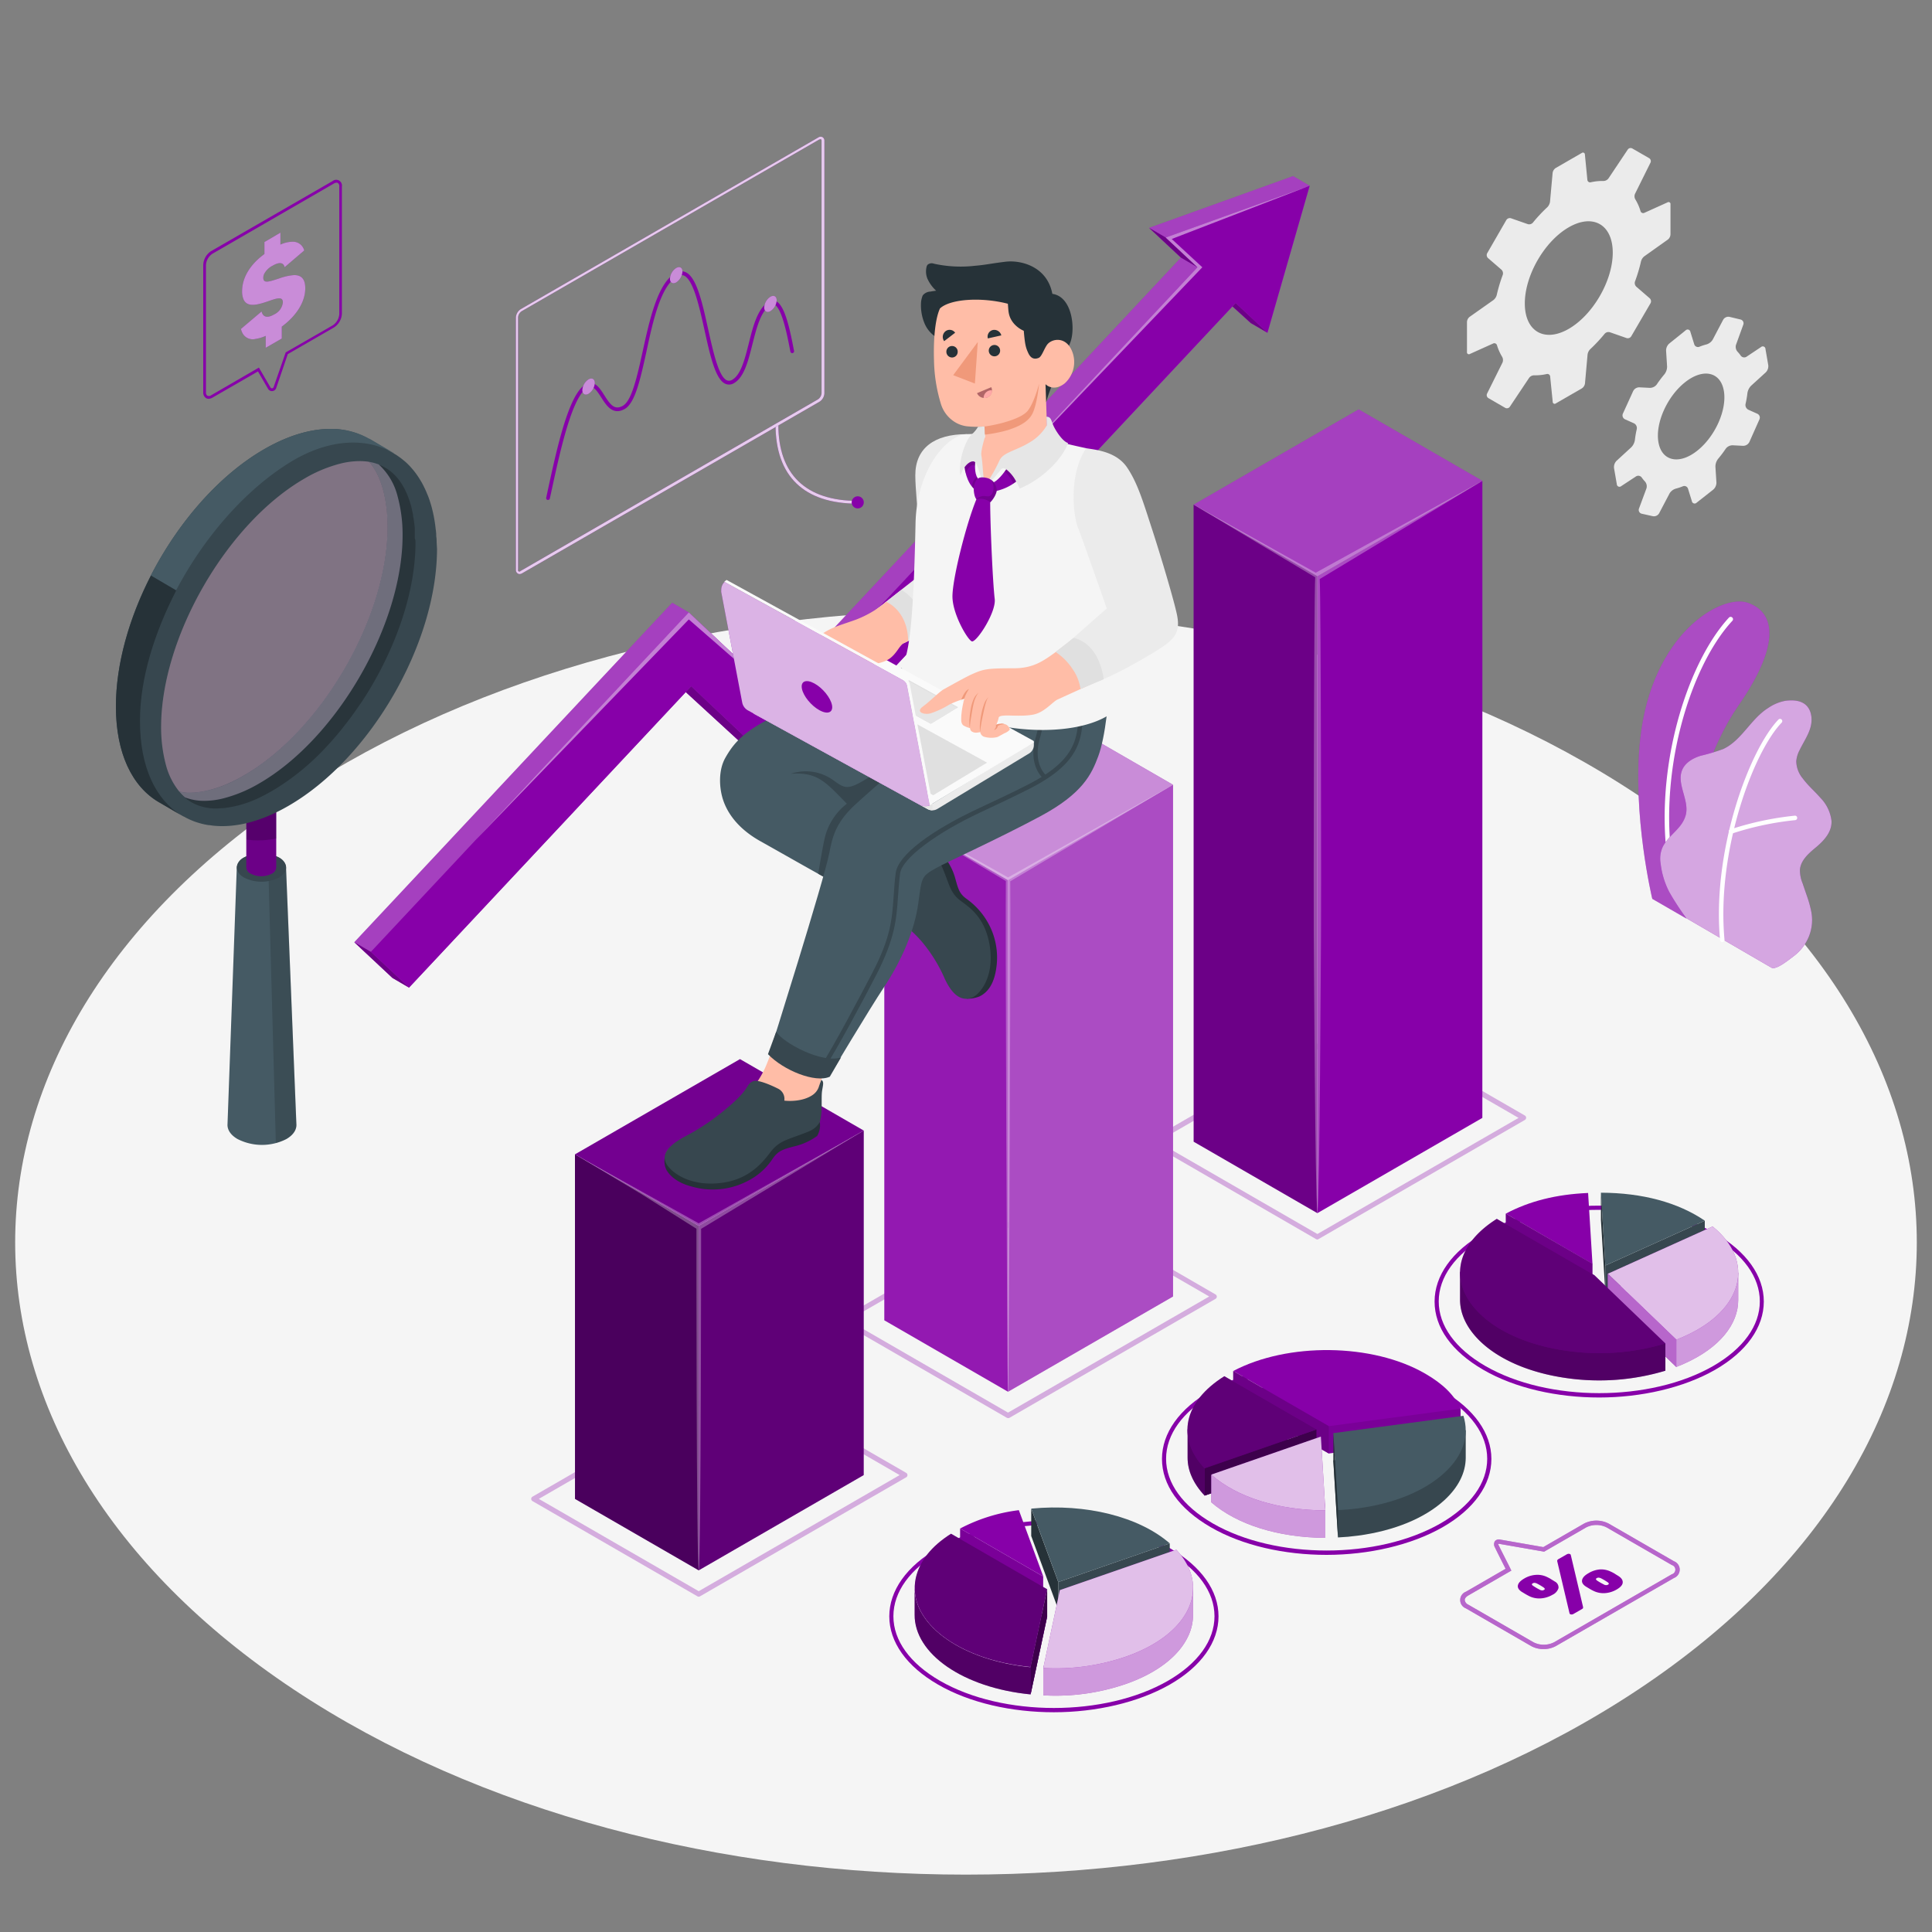 <svg xmlns="http://www.w3.org/2000/svg" viewBox="0 0 500 500"><rect x="0" y="0" width="500" height="500" fill="#808080" stroke="none"/><g id="freepik--Floor--inject-2"><path id="freepik--floor--inject-2" d="M76,437.23c-96.1-63.89-96.1-167.49,0-231.38s251.92-63.9,348,0,96.1,167.49,0,231.38S172.09,501.13,76,437.23Z" style="fill:#f5f5f5"></path></g><g id="freepik--Plant--inject-2"><g id="freepik--Plants--inject-2"><path d="M436.39,237.69l-8.78-5.07s-5.22-21.69-3.14-41.21c2.93-27.45,21-37.78,27.86-35.41s8.86,10.35-2.5,26.7C443.12,192.35,434.88,212.44,436.39,237.69Z" style="fill:#8700A9"></path><g style="opacity:0.3"><path d="M436.39,237.69l-8.78-5.07s-5.22-21.69-3.14-41.21c2.93-27.45,21-37.78,27.86-35.41s8.86,10.35-2.5,26.7C443.12,192.35,434.88,212.44,436.39,237.69Z" style="fill:#fff"></path></g><path d="M432.75,227h.08a.63.63,0,0,0,.49-.72c-4.81-25.31,4-53.76,15-65.6a.6.6,0,0,0,0-.86.61.61,0,0,0-.86,0c-11.15,12.05-20.17,41-15.29,66.65A.62.62,0,0,0,432.75,227Z" style="fill:#fff"></path><path d="M458.46,250.44c1.31.67,4.8-2.31,5.77-3a12.19,12.19,0,0,0,3.81-4.84,11.4,11.4,0,0,0,.67-6.9,28.33,28.33,0,0,0-1-3.59c-.4-1.16-.8-2.32-1.19-3.48a8.91,8.91,0,0,1-.7-3.54c.19-2.43,2.24-4.23,4.12-5.78,2.07-1.73,4.21-4,4.05-6.88a10.21,10.21,0,0,0-2.87-5.95c-1.48-1.7-3.21-3.17-4.56-5a7.19,7.19,0,0,1-1.69-4.45,7.38,7.38,0,0,1,.85-2.87c.93-1.94,2.19-3.75,2.8-5.81s.38-4.6-1.28-6c-1.37-1.13-3.31-1.2-5.07-1a11.44,11.44,0,0,0-4.57,1.88c-4.49,2.8-6.85,8.4-11.64,10.62a50.7,50.7,0,0,1-5.86,1.75c-1.94.61-3.9,1.72-4.72,3.59-1.62,3.68,1.94,7.94.87,11.81-.95,3.43-4.16,4.89-5.85,8a7.26,7.26,0,0,0-.63,4.46,21.25,21.25,0,0,0,2.23,7.37,67.24,67.24,0,0,0,4.44,6.81S458.26,250.34,458.46,250.44Z" style="fill:#8700A9"></path><g style="opacity:0.65"><path d="M458.46,250.44c1.31.67,4.8-2.31,5.77-3a12.19,12.19,0,0,0,3.81-4.84,11.4,11.4,0,0,0,.67-6.9,28.33,28.33,0,0,0-1-3.59c-.4-1.16-.8-2.32-1.19-3.48a8.91,8.91,0,0,1-.7-3.54c.19-2.43,2.24-4.23,4.12-5.78,2.07-1.73,4.21-4,4.05-6.88a10.21,10.21,0,0,0-2.87-5.95c-1.48-1.7-3.21-3.17-4.56-5a7.19,7.19,0,0,1-1.69-4.45,7.38,7.38,0,0,1,.85-2.87c.93-1.94,2.19-3.75,2.8-5.81s.38-4.6-1.28-6c-1.37-1.13-3.31-1.2-5.07-1a11.44,11.44,0,0,0-4.57,1.88c-4.49,2.8-6.85,8.4-11.64,10.62a50.7,50.7,0,0,1-5.86,1.75c-1.94.61-3.9,1.72-4.72,3.59-1.62,3.68,1.94,7.94.87,11.81-.95,3.43-4.16,4.89-5.85,8a7.26,7.26,0,0,0-.63,4.46,21.25,21.25,0,0,0,2.23,7.37,67.24,67.24,0,0,0,4.44,6.81S458.26,250.34,458.46,250.44Z" style="fill:#fff"></path></g><path d="M445.77,243.82h0a.57.57,0,0,0,.53-.62c-2.1-22.77,7.38-48.51,14.83-56.22a.58.58,0,0,0-.83-.8c-7.6,7.87-17.28,34-15.15,57.12A.58.58,0,0,0,445.77,243.82Z" style="fill:#fff"></path><path d="M448,215.75l.17,0a77.59,77.59,0,0,1,16.42-3.5.57.57,0,0,0,.52-.63.56.56,0,0,0-.63-.52,78.57,78.57,0,0,0-16.71,3.57.57.57,0,0,0-.34.74A.58.58,0,0,0,448,215.75Z" style="fill:#fff"></path></g></g><g id="freepik--Gears--inject-2"><g id="freepik--Gear--inject-2"><path id="freepik--gear--inject-2" d="M432.32,60.65V52.87a.5.5,0,0,0-.76-.5l-6,2.71a.71.71,0,0,1-1-.47,13,13,0,0,0-1.33-3,1.61,1.61,0,0,1-.09-1.45l4-8.06a.9.9,0,0,0-.35-1.17l-4.34-2.5a.89.89,0,0,0-1.19.28l-5,7.48a1.66,1.66,0,0,1-1.3.65,13.29,13.29,0,0,0-3.25.33.71.71,0,0,1-.9-.63L410.17,40a.5.5,0,0,0-.81-.41l-6.74,3.89a1.8,1.8,0,0,0-.8,1.25l-.68,7.5a2.53,2.53,0,0,1-.7,1.4,39.22,39.22,0,0,0-3.74,4,1.28,1.28,0,0,1-1.32.37l-4.33-1.51a1.06,1.06,0,0,0-1.21.45l-4.95,8.58a1.05,1.05,0,0,0,.22,1.28l3.47,3a1.3,1.3,0,0,1,.33,1.34,40.86,40.86,0,0,0-1.56,5.22,2.46,2.46,0,0,1-.86,1.3L380.34,82a1.82,1.82,0,0,0-.69,1.33v7.78a.5.5,0,0,0,.77.49l6-2.7a.71.71,0,0,1,1,.46,13.46,13.46,0,0,0,1.34,3,1.7,1.7,0,0,1,.09,1.46l-4,8.05a.91.91,0,0,0,.36,1.17l4.33,2.51a.92.92,0,0,0,1.2-.28l5-7.49a1.64,1.64,0,0,1,1.3-.65,13.21,13.21,0,0,0,3.24-.33.72.72,0,0,1,.9.64l.66,6.54a.5.5,0,0,0,.81.42l6.74-3.89a1.84,1.84,0,0,0,.8-1.26l.67-7.49a2.47,2.47,0,0,1,.7-1.4,41.47,41.47,0,0,0,3.74-4,1.31,1.31,0,0,1,1.33-.38l4.32,1.51a1.05,1.05,0,0,0,1.21-.45l5-8.57a1.06,1.06,0,0,0-.22-1.28l-3.47-3a1.29,1.29,0,0,1-.34-1.33,40.22,40.22,0,0,0,1.56-5.22,2.48,2.48,0,0,1,.86-1.31L431.64,62A1.81,1.81,0,0,0,432.32,60.65ZM406,85.1c-6.29,3.63-11.38.69-11.38-6.57S399.7,62.45,406,58.82s11.38-.68,11.38,6.57S412.27,81.47,406,85.1Z" style="fill:#ebebeb"></path><path id="freepik--gear--inject-2" d="M457.62,94.47l-.72-4.16a.69.69,0,0,0-1.14-.5L452,92.32a1.11,1.11,0,0,1-1.54-.34,8.37,8.37,0,0,0-.74-.91,1.89,1.89,0,0,1-.45-1.82L451.17,84a1,1,0,0,0-.71-1.31L447.58,82a1.55,1.55,0,0,0-1.63.76l-2.71,5.15a2.8,2.8,0,0,1-1.63,1.23,13.72,13.72,0,0,0-1.78.59,1,1,0,0,1-1.36-.63l-1-3.22a.72.72,0,0,0-1.22-.39L432,88.91a2.43,2.43,0,0,0-.82,1.83l.26,4.1a3.25,3.25,0,0,1-.67,2,30.63,30.63,0,0,0-2,2.65,2.23,2.23,0,0,1-1.76.89l-2.77-.14a1.77,1.77,0,0,0-1.59,1L420,107.05a1.12,1.12,0,0,0,.58,1.48l2.24,1a1.37,1.37,0,0,1,.77,1.54,25.46,25.46,0,0,0-.48,2.79,3.46,3.46,0,0,1-.93,1.89l-3.83,3.52a2.32,2.32,0,0,0-.64,1.88l.72,4.17a.69.69,0,0,0,1.14.49l3.82-2.51a1.1,1.1,0,0,1,1.53.34,8.37,8.37,0,0,0,.74.91,1.9,1.9,0,0,1,.45,1.82l-1.95,5.27a1,1,0,0,0,.72,1.31l2.87.64a1.55,1.55,0,0,0,1.63-.75l2.71-5.16a2.83,2.83,0,0,1,1.64-1.23,13.6,13.6,0,0,0,1.77-.59,1,1,0,0,1,1.36.63l1,3.23a.72.72,0,0,0,1.22.38l4.31-3.39a2.43,2.43,0,0,0,.82-1.83l-.26-4.1a3.25,3.25,0,0,1,.67-2,32.92,32.92,0,0,0,2-2.65,2.21,2.21,0,0,1,1.75-.89l2.77.14a1.8,1.8,0,0,0,1.6-1l2.6-5.84a1.1,1.1,0,0,0-.58-1.48l-2.24-1a1.38,1.38,0,0,1-.77-1.54,23.28,23.28,0,0,0,.48-2.79,3.47,3.47,0,0,1,.94-1.89L457,96.35A2.29,2.29,0,0,0,457.62,94.47ZM439.2,116.68c-4.67,3.67-9.15,2.67-10-2.24s2.26-11.86,6.93-15.54,9.15-2.67,10,2.24S443.88,113,439.2,116.68Z" style="fill:#ebebeb"></path></g></g><g id="freepik--Arrow--inject-2"><g id="freepik--arrow--inject-2"><polygon points="338.94 48.07 334.65 45.57 297.39 58.97 305.62 66.67 200.22 179.22 178.26 158.49 173.96 155.99 91.69 243.84 101.56 253.08 105.86 255.59 177.48 179.11 197.94 197.89 204.38 201.65 318.96 79.3 323.71 83.61 328.01 86.12 338.94 48.07" style="fill:#8700A9"></polygon><polygon points="338.94 48.07 334.65 45.57 297.39 58.97 305.62 66.67 200.22 179.22 178.26 158.49 173.96 155.99 91.69 243.84 101.56 253.08 105.86 255.59 177.48 179.11 197.94 197.89 204.38 201.65 318.96 79.3 323.71 83.61 328.01 86.12 338.94 48.07" style="fill:#fff;opacity:0.25"></polygon><polygon points="338.94 48.07 328.01 86.12 319.78 78.42 204.38 201.65 178.88 177.61 105.86 255.59 95.98 246.34 178.26 158.49 203.75 182.53 309.91 69.17 301.69 61.47 338.94 48.07" style="fill:#8700A9"></polygon><polygon points="178.88 177.61 177.48 179.11 197.94 197.89 204.38 201.65 178.88 177.61" style="fill:#8700A9"></polygon><polygon points="178.88 177.61 177.48 179.11 197.94 197.89 204.38 201.65 178.88 177.61" style="opacity:0.2"></polygon><polygon points="305.62 66.67 309.91 69.17 301.69 61.47 297.39 58.97 305.62 66.67" style="fill:#8700A9"></polygon><polygon points="305.62 66.67 309.91 69.17 301.69 61.47 297.39 58.97 305.62 66.67" style="opacity:0.2"></polygon><polygon points="318.96 79.3 319.78 78.42 328.01 86.12 323.71 83.61 318.96 79.3" style="fill:#8700A9"></polygon><polygon points="318.96 79.3 319.78 78.42 328.01 86.12 323.71 83.61 318.96 79.3" style="opacity:0.2"></polygon><polygon points="91.69 243.84 95.98 246.34 105.86 255.59 101.56 253.08 91.69 243.84" style="fill:#8700A9"></polygon><polygon points="91.69 243.84 95.98 246.34 105.86 255.59 101.56 253.08 91.69 243.84" style="opacity:0.2"></polygon><polygon points="123.1 217.39 178.26 160.31 203.75 182.53 178.26 158.49 123.1 217.39" style="fill:#fff;opacity:0.5"></polygon><polygon points="252.39 130.6 311.16 69.17 303.24 61.85 338.94 48.07 301.69 61.47 309.91 69.17 252.39 130.6" style="fill:#fff;opacity:0.5"></polygon></g></g><g id="freepik--bar-chart--inject-2"><g id="freepik--bar-graph--inject-2"><g style="opacity:0.3"><path d="M340.94,320.78a.63.63,0,0,1-.33-.09L297.91,296a.68.68,0,0,1-.33-.57.66.66,0,0,1,.33-.57l53.37-30.81a.65.65,0,0,1,.66,0l42.7,24.65a.65.65,0,0,1,.32.57.67.67,0,0,1-.32.57l-53.37,30.81A.68.68,0,0,1,340.94,320.78Zm-41.38-25.31,41.38,23.89L393,289.31l-41.38-23.89Z" style="fill:#8700A9"></path></g><polygon points="340.94 313.96 340.93 149.09 308.91 130.6 308.92 295.47 340.94 313.96" style="fill:#8700A9"></polygon><polygon points="340.94 313.96 340.93 149.09 308.91 130.6 308.92 295.47 340.94 313.96" style="opacity:0.2"></polygon><polygon points="340.94 313.96 383.63 289.31 383.64 124.44 340.93 149.09 340.94 313.96" style="fill:#8700A9"></polygon><polygon points="383.64 124.44 351.62 105.95 308.91 130.6 340.93 149.09 383.64 124.44" style="fill:#8700A9"></polygon><polygon points="383.64 124.44 351.62 105.95 308.91 130.6 340.93 149.09 383.64 124.44" style="fill:#fff;opacity:0.25"></polygon><path d="M383.64,124.44l-43.13,23.78-14-7.82-17.59-9.8,17.28,10.34,14.17,8.46c-.34,4.8-.43,87.56-.37,92.37s.31,67.28.95,72.19c.64-4.91.86-67.28.93-72.19.07-4.65,0-87.26-.34-91.91Z" style="fill:#fff;opacity:0.3"></path><g style="opacity:0.3"><path d="M260.88,367a.68.68,0,0,1-.33-.09l-42.69-24.65a.68.68,0,0,1-.33-.57.66.66,0,0,1,.33-.57l53.37-30.81a.65.65,0,0,1,.66,0L314.58,335a.66.66,0,0,1,.33.57.68.68,0,0,1-.33.57l-53.37,30.81A.63.63,0,0,1,260.88,367ZM219.5,341.69l41.38,23.89,52.06-30.05-41.38-23.89Z" style="fill:#8700A9"></path></g><polygon points="260.88 360.18 260.88 227.75 228.86 209.26 228.86 341.69 260.88 360.18" style="fill:#8700A9"></polygon><polygon points="260.88 360.18 260.88 227.75 228.86 209.26 228.86 341.69 260.88 360.18" style="fill:#fff;opacity:0.1"></polygon><polygon points="260.88 360.18 303.58 335.53 303.58 203.1 260.88 227.75 260.88 360.18" style="fill:#8700A9"></polygon><polygon points="260.88 360.18 303.58 335.53 303.58 203.1 260.88 227.75 260.88 360.18" style="fill:#fff;opacity:0.3"></polygon><polygon points="303.58 203.1 271.56 184.62 228.86 209.26 260.88 227.75 303.58 203.1" style="fill:#8700A9"></polygon><polygon points="303.58 203.1 271.56 184.62 228.86 209.26 260.88 227.75 303.58 203.1" style="fill:#fff;opacity:0.55"></polygon><path d="M261.45,228.08l42.13-25-42.7,24c-4.65-2.64-9.76-5.47-14.43-8.07l-17.59-9.79,17.28,10.33c4.72,2.83,9.44,5.67,14.18,8.46-.15,5,.24,127,.56,132.12C261.21,355.09,261.59,232.9,261.45,228.08Z" style="fill:#fff;opacity:0.3"></path><g style="opacity:0.3"><path d="M180.83,413.22a.66.66,0,0,1-.33-.09l-42.7-24.65a.67.67,0,0,1-.32-.57.65.65,0,0,1,.32-.57l53.37-30.81a.65.65,0,0,1,.66,0l42.7,24.65a.65.65,0,0,1,.32.57.67.67,0,0,1-.32.57l-53.37,30.81A.68.68,0,0,1,180.83,413.22Zm-41.38-25.31,41.38,23.89,52-30.05L191.5,357.86Z" style="fill:#8700A9"></path></g><polygon points="180.83 406.4 180.82 317.24 148.8 298.75 148.81 387.91 180.83 406.4" style="fill:#8700A9"></polygon><polygon points="180.83 406.4 180.82 317.24 148.8 298.75 148.81 387.91 180.83 406.4" style="opacity:0.45"></polygon><polygon points="180.83 406.4 223.52 381.75 223.53 292.59 180.82 317.24 180.83 406.4" style="fill:#8700A9"></polygon><polygon points="180.83 406.4 223.52 381.75 223.53 292.59 180.82 317.24 180.83 406.4" style="opacity:0.3"></polygon><polygon points="223.53 292.59 191.51 274.1 148.8 298.75 180.82 317.24 223.53 292.59" style="fill:#8700A9"></polygon><polygon points="223.53 292.59 191.51 274.1 148.8 298.75 180.82 317.24 223.53 292.59" style="opacity:0.15"></polygon><path d="M223.53,292.59l-42.71,24-14.43-8.05-17.59-9.8,17.28,10.34L180.24,318s-.05,85.4.59,88.43c.64-3,.62-88.41.62-88.41Z" style="fill:#fff;opacity:0.3"></path></g></g><g id="freepik--pie-charts--inject-2"><g id="freepik--pie-chart--inject-2"><path d="M272.75,443.13c-10.87,0-21.74-2.39-30-7.17-8.13-4.69-12.6-11-12.6-17.65s4.47-13,12.6-17.65c16.56-9.56,43.5-9.56,60,0h0c8.13,4.69,12.6,11,12.6,17.65s-4.47,13-12.6,17.65S283.63,443.13,272.75,443.13Zm0-48.56c-10.68,0-21.36,2.34-29.49,7-7.77,4.49-12.05,10.42-12.05,16.71s4.28,12.22,12.05,16.71c16.26,9.38,42.71,9.38,59,0,7.77-4.49,12.05-10.42,12.05-16.71S310,406.09,302.24,401.6h0C294.11,396.91,283.43,394.57,272.76,394.57Z" style="fill:#8700A9"></path><g id="freepik--pie-chart--inject-2"><path d="M273.88,409.43v7.08l-7-19v-7.07h0Z" style="fill:#263238"></path><polygon points="273.88 409.43 273.88 416.51 302.73 406.5 302.73 399.43 273.88 409.43" style="fill:#37474f"></polygon><path d="M266.89,390.43l7,19,28.85-10C294.81,392.52,281,389.06,266.89,390.43Z" style="fill:#455a64"></path><path d="M236.75,410.75a1.48,1.48,0,0,0,0,.21v-.21Z" style="fill:#8700A9"></path><path d="M271,418.36l-4.29,20.15c-17.48-1.71-30.11-10.55-30-20.66V411c0,10,12.61,18.78,30,20.48l2.95-13.85Z" style="fill:#8700A9"></path><path d="M271,418.36l-4.29,20.15c-17.48-1.71-30.11-10.55-30-20.66V411c0,10,12.61,18.78,30,20.48l2.95-13.85Z" style="opacity:0.4"></path><path d="M270,431.67v7.08a55.9,55.9,0,0,0,21.28-2.91c8.25-2.86,14.07-7.41,16.4-12.79a13,13,0,0,0,1.08-4.94c0-.67,0-7.32,0-7.32s-2-.15-4.34-2.65L299,410l-24.74,8.58Z" style="fill:#8700A9"></path><path d="M270,431.67v7.08a55.9,55.9,0,0,0,21.28-2.91c8.25-2.86,14.07-7.41,16.4-12.79a13,13,0,0,0,1.08-4.94c0-.67,0-7.32,0-7.32s-2-.15-4.34-2.65L299,410l-24.74,8.58Z" style="fill:#fff;opacity:0.6"></path><polygon points="248.48 402.66 269.97 415.06 269.97 407.99 248.48 395.58 248.48 402.66" style="fill:#8700A9"></polygon><polygon points="248.48 402.66 269.97 415.06 269.97 407.99 248.48 395.58 248.48 402.66" style="opacity:0.1"></polygon><path d="M237,408.41c-2.35,11.06,10.87,21.19,29.71,23L271,411.29l-24.87-14.36C241,400.18,238,404,237,408.41Z" style="fill:#8700A9"></path><path d="M237,408.41c-2.35,11.06,10.87,21.19,29.71,23L271,411.29l-24.87-14.36C241,400.18,238,404,237,408.41Z" style="opacity:0.3"></path><path d="M270.13,431.08l-.12.59a55.71,55.71,0,0,0,21.28-2.91c8.25-2.86,14.07-7.4,16.4-12.79,2.19-5.08,1-10.33-3.26-14.9l-5.4,1.87-24.74,8.58Z" style="fill:#8700A9"></path><path d="M270.13,431.08l-.12.59a55.71,55.71,0,0,0,21.28-2.91c8.25-2.86,14.07-7.4,16.4-12.79,2.19-5.08,1-10.33-3.26-14.9l-5.4,1.87-24.74,8.58Z" style="fill:#fff;opacity:0.75"></path><path d="M248.48,395.58,270,408l-6.32-17.17A44.25,44.25,0,0,0,248.48,395.58Z" style="fill:#8700A9"></path><polygon points="271.01 418.36 271.01 411.29 266.72 431.44 266.72 438.51 271.01 418.36" style="fill:#8700A9"></polygon><polygon points="271.01 418.36 271.01 411.29 266.72 431.44 266.72 438.51 271.01 418.36" style="opacity:0.55"></polygon></g></g><g id="freepik--pie-chart--inject-2"><path d="M343.32,402.4c-10.88,0-21.75-2.39-30-7.17s-12.6-11-12.6-17.66,4.47-13,12.6-17.65c16.56-9.56,43.5-9.56,60.06,0h0c8.12,4.69,12.59,11,12.59,17.65s-4.47,13-12.6,17.66S354.19,402.4,343.32,402.4Zm0-48.57c-10.68,0-21.36,2.35-29.48,7-7.78,4.49-12.06,10.42-12.06,16.7s4.28,12.22,12.06,16.71c16.25,9.38,42.7,9.38,59,0,7.77-4.49,12.05-10.42,12.05-16.71s-4.28-12.21-12.05-16.7h0C364.67,356.18,354,353.83,343.32,353.83Z" style="fill:#8700A9"></path><g id="freepik--pie-chart--inject-2"><path d="M378,371.61v-7.06c-13.62-7.87-44.75-10.1-58.83-2.68l24.73,14.29,26.44-3.53Z" style="fill:#8700A9"></path><path d="M378,371.61v-7.06c-13.62-7.87-44.75-10.1-58.83-2.68l24.73,14.29,26.44-3.53Z" style="opacity:0.1"></path><path d="M378,364.55c-1.68-3.57-4.56-6.4-9.2-9.08-13.63-7.87-35.55-8.09-49.63-.66l24.73,14.28,26.44-3.52Z" style="fill:#8700A9"></path><polygon points="343.89 376.15 343.89 369.09 319.15 354.81 319.15 361.87 343.89 376.15" style="fill:#8700A9"></polygon><polygon points="343.89 376.15 343.89 369.09 319.15 354.81 319.15 361.87 343.89 376.15" style="opacity:0.2"></polygon><path d="M351.46,397.42c9.35-1.25,17.3-4.52,22.39-9.22,3.6-3.32,5.46-7.08,5.48-10.9v-7.16l-22.28,6.22-12,1.59,1.21,19.94C348,397.81,349.67,397.66,351.46,397.42Z" style="fill:#37474f"></path><path d="M351.46,390.36c9.35-1.25,17.3-4.52,22.39-9.23,4.8-4.42,6.5-9.62,4.88-14.72l-21.68,2.88-12,1.6,1.21,19.93C348,390.74,349.67,390.6,351.46,390.36Z" style="fill:#455a64"></path><path d="M311.75,387.06l29-10.05-23.89-13.79c-4.41,2.78-9.51,6.73-9.51,6.73s0,5.73,0,7.25C307.33,380.54,308.79,383.92,311.75,387.06Z" style="fill:#8700A9"></path><path d="M311.75,387.06l29-10.05-23.89-13.79c-4.41,2.78-9.51,6.73-9.51,6.73s0,5.73,0,7.25C307.33,380.54,308.79,383.92,311.75,387.06Z" style="opacity:0.4"></path><path d="M311.75,380l29-10.05-23.89-13.79C306.32,362.76,304.33,372.13,311.75,380Z" style="fill:#8700A9"></path><path d="M311.75,380l29-10.05-23.89-13.79C306.32,362.76,304.33,372.13,311.75,380Z" style="opacity:0.3"></path><polygon points="311.75 387.06 311.75 380 340.71 369.95 340.71 377.01 311.75 387.06" style="fill:#8700A9"></polygon><polygon points="311.75 387.06 311.75 380 340.71 369.95 340.71 377.01 311.75 387.06" style="opacity:0.55"></polygon><path d="M343,398v-7.06l-1.16-12-28.37,2.78v7.07C320.16,394.58,330.78,397.91,343,398Z" style="fill:#8700A9"></path><path d="M343,398v-7.06l-1.16-12-28.37,2.78v7.07C320.16,394.58,330.78,397.91,343,398Z" style="fill:#fff;opacity:0.6"></path><path d="M343,390.89l-1.16-19.1-21.48,7.45-6.89,2.39C320.16,387.52,330.78,390.84,343,390.89Z" style="fill:#8700A9"></path><path d="M343,390.89l-1.16-19.1-21.48,7.45-6.89,2.39C320.16,387.52,330.78,390.84,343,390.89Z" style="fill:#fff;opacity:0.75"></path><polygon points="345.07 370.89 345.07 377.95 346.28 397.89 346.28 390.82 345.07 370.89" style="fill:#263238"></polygon></g></g><g id="freepik--pie-chart--inject-2"><path d="M413.87,361.67c-10.87,0-21.74-2.39-30-7.17s-12.6-11-12.6-17.66,4.47-13,12.6-17.65c16.56-9.56,43.5-9.56,60,0h0c8.13,4.69,12.6,11,12.6,17.65s-4.47,13-12.6,17.66S424.75,361.67,413.87,361.67Zm0-48.57c-10.67,0-21.35,2.35-29.48,7-7.77,4.49-12.05,10.42-12.05,16.7s4.28,12.22,12.05,16.71c16.26,9.38,42.71,9.38,59,0,7.77-4.49,12.05-10.42,12.05-16.71s-4.28-12.21-12.05-16.7h0C435.23,315.45,424.55,313.1,413.87,313.1Z" style="fill:#8700A9"></path><g id="freepik--pie-chart--inject-2"><path d="M389.7,314.09l22.43,13L411,308.74C402.78,309.09,395.78,310.85,389.7,314.09Z" style="fill:#8700A9"></path><polygon points="412.13 327.04 412.13 334.1 389.7 321.15 389.7 314.09 412.13 327.04" style="fill:#8700A9"></polygon><polygon points="412.13 327.04 412.13 334.1 389.7 321.15 389.7 314.09 412.13 327.04" style="opacity:0.2"></polygon><polygon points="441.2 315.91 415.46 327.52 415.46 334.58 441.2 322.97 441.2 315.91" style="fill:#37474f"></polygon><path d="M441.2,315.91c-6.93-4.72-16.16-7.21-26.88-7.24l.7,11.44.44,7.41Z" style="fill:#455a64"></path><polygon points="414.32 308.67 414.32 315.73 415.46 334.58 415.46 327.52 414.32 308.67" style="fill:#263238"></polygon><path d="M420.68,341.12l13.15,12.64c.74-.28,1.43-.57,2.22-.93,9.07-4.08,13.81-10.2,13.8-16.37v-7c-1-2.66-3.74-2.66-6.62-5L416.36,336.6l-.27.12Z" style="fill:#8700A9"></path><path d="M420.68,341.12l13.15,12.64c.74-.28,1.43-.57,2.22-.93,9.07-4.08,13.81-10.2,13.8-16.37v-7c-1-2.66-3.74-2.66-6.62-5L416.36,336.6l-.27.12Z" style="fill:#fff;opacity:0.6"></path><path d="M420.68,334.06l13.15,12.64c.74-.28,1.43-.57,2.22-.93,15.18-6.84,18.23-19.38,7.18-28.36l-26.87,12.12-.27.12Z" style="fill:#8700A9"></path><path d="M420.68,334.06l13.15,12.64c.74-.28,1.43-.57,2.22-.93,15.18-6.84,18.23-19.38,7.18-28.36l-26.87,12.12-.27.12Z" style="fill:#fff;opacity:0.75"></path><polygon points="433.83 353.76 433.83 346.7 416.09 329.65 416.09 336.72 433.83 353.76" style="fill:#8700A9"></polygon><polygon points="433.83 353.76 433.83 346.7 416.09 329.65 416.09 336.72 433.83 353.76" style="fill:#fff;opacity:0.4"></polygon><path d="M387.37,322.5c-3.78,2.38-8,3.88-9.51,6.78v7.07c0,3.68,1.71,7.41,5.26,10.82,4.95,4.75,12.8,8.11,22.11,9.45A59.5,59.5,0,0,0,431,354.74v-7.06l-11.58-4.07-6.8-6.53Z" style="fill:#8700A9"></path><path d="M387.37,322.5c-3.78,2.38-8,3.88-9.51,6.78v7.07c0,3.68,1.71,7.41,5.26,10.82,4.95,4.75,12.8,8.11,22.11,9.45A59.5,59.5,0,0,0,431,354.74v-7.06l-11.58-4.07-6.8-6.53Z" style="opacity:0.4"></path><path d="M387.37,315.44c-10.86,6.84-12.61,16.63-4.25,24.67,4.95,4.75,12.8,8.1,22.11,9.44A59.35,59.35,0,0,0,431,347.68l-11.58-11.13-6.8-6.54Z" style="fill:#8700A9"></path><path d="M387.37,315.44c-10.86,6.84-12.61,16.63-4.25,24.67,4.95,4.75,12.8,8.1,22.11,9.44A59.35,59.35,0,0,0,431,347.68l-11.58-11.13-6.8-6.54Z" style="opacity:0.3"></path></g></g></g><g id="freepik--magnifying-glass--inject-2"><g id="freepik--Glass--inject-2"><path d="M61.28,224.53h0a3.18,3.18,0,0,1,1.86-2.61,10,10,0,0,1,9,0,3.18,3.18,0,0,1,1.88,2.6h0l2.68,66.42h0c.1,1.39-.76,2.79-2.59,3.85a13.93,13.93,0,0,1-12.62,0c-1.83-1.05-2.69-2.44-2.61-3.83h0Z" style="fill:#455a64"></path><path d="M72.17,221.9c2.5,1.44,2.51,3.77,0,5.22a10,10,0,0,1-9,0c-2.5-1.44-2.51-3.77,0-5.22A10,10,0,0,1,72.17,221.9Z" style="fill:#37474f"></path><path d="M64.89,206.68a6,6,0,0,1,5.46,0,1.91,1.91,0,0,1,1.13,1.58h0l0,16.26h0a1.94,1.94,0,0,1-1.13,1.58,6,6,0,0,1-5.46,0,1.92,1.92,0,0,1-1.14-1.57l0-16.27h0A1.92,1.92,0,0,1,64.89,206.68Z" style="fill:#8700A9"></path><path d="M64.89,206.68a6,6,0,0,1,5.46,0,1.91,1.91,0,0,1,1.13,1.58h0l0,16.26h0a1.94,1.94,0,0,1-1.13,1.58,6,6,0,0,1-5.46,0,1.92,1.92,0,0,1-1.14-1.57l0-16.27h0A1.92,1.92,0,0,1,64.89,206.68Z" style="opacity:0.2"></path><path d="M63.78,217.3l.62.08h.35a11.52,11.52,0,0,0,1.17.09,14.24,14.24,0,0,0,1.46,0,11.24,11.24,0,0,0,1.29-.06,4.91,4.91,0,0,0,.67-.08,4.55,4.55,0,0,0,.73-.09,6.13,6.13,0,0,0,.73-.11,5,5,0,0,0,.53-.11l.17,0,0-8.77h0a1.91,1.91,0,0,0-1.13-1.58,4.82,4.82,0,0,0-1-.39,26.15,26.15,0,0,1-5.63,3.65Z" style="opacity:0.2"></path><path d="M69.53,228l1.86,67.81a11.11,11.11,0,0,0,2.74-1.08c1.83-1.06,2.69-2.46,2.59-3.85h0l-2.68-66.41a3.18,3.18,0,0,1-1.86,2.61A8.54,8.54,0,0,1,69.53,228Z" style="opacity:0.15"></path><path d="M113,140.35c0-.46,0-.9-.07-1.35s0-.87-.09-1.31c0-.29-.06-.58-.1-.87-.07-.75-.18-1.5-.3-2.21l-.18-1c-.06-.32-.13-.61-.19-.91-.19-.83-.39-1.63-.63-2.4-.12-.37-.23-.73-.35-1.09a.49.49,0,0,1-.06-.17c-.13-.35-.25-.7-.39-1s-.31-.78-.49-1.15a8.59,8.59,0,0,0-.39-.81,4.41,4.41,0,0,0-.28-.58c-.12-.23-.24-.47-.37-.69l-.09-.15c-.11-.2-.24-.4-.36-.6s-.16-.26-.24-.38a19.31,19.31,0,0,0-1.92-2.55l-.35-.4c-.1-.12-.2-.21-.31-.32s-.25-.25-.39-.39a11,11,0,0,0-1.15-1c-.19-.17-.39-.32-.59-.47s-.4-.3-.61-.44a11.19,11.19,0,0,0-1-.65l-.27-.17,0,0h0l-6.22-3.66h0l-.09,0A19.77,19.77,0,0,0,85.55,111c-5.16,0-11,1.69-17.18,5.26C47.16,128.5,30,158.3,30,182.81c0,12.22,4.28,20.82,11.19,24.85l.06,0h0l6.24,3.65s0,0,0,0l.07,0h0l.09.05.1.05a9.84,9.84,0,0,0,.91.48c.38.19.77.36,1.16.51a9.58,9.58,0,0,0,1.06.39,5.18,5.18,0,0,0,.56.17,6.13,6.13,0,0,0,.61.18c.21.06.41.11.62.15a2.63,2.63,0,0,0,.47.1c.26.06.55.11.83.15a.58.58,0,0,0,.19,0l1,.14c5.72.6,12.38-1,19.5-5.13,21.23-12.25,38.44-42.06,38.44-66.56C113.06,141.51,113.05,140.93,113,140.35ZM43,198.18a37.56,37.56,0,0,1-1.3-10.06c0-23.22,17-52.66,37.11-64.27a35.75,35.75,0,0,1,9.41-3.9,20.62,20.62,0,0,1,4.84-.61,14.79,14.79,0,0,1,2.46.19l.06,0c4.12,4.86,4.73,12.67,4.73,16.84,0,23.22-17,52.66-37.1,64.26-5.12,3-10,4.52-14.26,4.52a9.44,9.44,0,0,1-2.59-.34h0A18.3,18.3,0,0,1,43,198.18Z" style="fill:#37474f"></path><path d="M107.53,140.45c0,12.34-4.79,26.42-12.3,38.67-.36.58-.72,1.15-1.09,1.72s-.63,1-1,1.47c-.71,1.05-1.42,2.08-2.17,3.09q-.53.73-1.08,1.44c-.39.51-.79,1-1.2,1.54-.77,1-1.57,1.92-2.38,2.85-.53.62-1.08,1.22-1.63,1.81a62.41,62.41,0,0,1-14.29,11.67c-1,.56-1.91,1.06-2.85,1.52a28.47,28.47,0,0,1-9.78,2.92c-.55,0-1.1.08-1.62.08q-.42,0-.81,0h0a12.39,12.39,0,0,1-1.53-.15l-.73-.13a5.53,5.53,0,0,1-.7-.18,11.15,11.15,0,0,1-6-3.9,9.51,9.51,0,0,0,2.59.33c4.22,0,9.14-1.55,14.26-4.51,20.12-11.6,37.09-41,37.09-64.26,0-4.17-.6-12-4.72-16.85l-.07,0c5.25.84,8.23,4.41,9.91,8.53a23.53,23.53,0,0,1,1.15,3.6,1.94,1.94,0,0,0,.05.2c0,.22.1.45.14.67s.09.43.13.65l0,.16c0,.24.09.47.12.7.14.86.24,1.7.32,2.5,0,.24,0,.46,0,.68s0,.34,0,.5v.21c0,.18,0,.35,0,.53v.15c0,.22,0,.44,0,.65C107.53,139.68,107.53,140.08,107.53,140.45Z" style="opacity:0.25"></path><path d="M46.9,211l-5.76-3.39C34.22,203.61,30,195,30,182.82c0-10.93,3.43-22.91,9.09-33.91l6.58,3.78c-5.68,11-9.44,22.85-9.44,33.78C36.18,198.42,40.25,206.9,46.9,211Z" style="fill:#263238"></path><path d="M101.86,117.26l0-.05h0l-6.22-3.66h0l-.09,0A19.75,19.75,0,0,0,85.55,111c-5.16,0-11,1.69-17.18,5.25-11.76,6.8-22.28,19-29.33,32.67l6.54,3.85c0,.09-.09.18-.14.27,7.07-13.54,17.54-25.79,29.18-33.12,10.53-6.64,20.52-6.73,27.5-2.49Z" style="fill:#455a64"></path><path d="M104.19,138.48c0,23.22-17,52.66-37.11,64.27a35.75,35.75,0,0,1-9.41,3.9,20.62,20.62,0,0,1-4.84.61,13.73,13.73,0,0,1-4.92-.84A16.57,16.57,0,0,1,43,198.18a37.56,37.56,0,0,1-1.3-10.06c0-23.22,17-52.66,37.11-64.27a35.75,35.75,0,0,1,9.41-3.9,20.62,20.62,0,0,1,4.84-.61,13.73,13.73,0,0,1,4.92.84,16.53,16.53,0,0,1,4.91,8.24A37.56,37.56,0,0,1,104.19,138.48Z" style="fill:#8700A9;opacity:0.1"></path><path d="M52.83,207.26a20.62,20.62,0,0,0,4.84-.61,35.75,35.75,0,0,0,9.41-3.9c20.12-11.61,37.11-41.05,37.11-64.27a37.56,37.56,0,0,0-1.3-10.06A16.53,16.53,0,0,0,98,120.19l-.24-.08-.67-.22-.4-.11c-.23-.06-.46-.11-.7-.15l-.41-.09h0c4.12,4.87,4.72,12.68,4.72,16.85,0,23.22-17,52.66-37.09,64.26-5.12,3-10,4.51-14.26,4.51a9.51,9.51,0,0,1-2.59-.33l0,0a11.49,11.49,0,0,0,1.51,1.53A13.73,13.73,0,0,0,52.83,207.26Z" style="fill:#fff;opacity:0.3"></path></g></g><g id="freepik--Character--inject-2"><g id="freepik--character--inject-2"><g id="freepik--character--inject-2"><g id="freepik--character--inject-2"><path d="M241.46,221.67a4.86,4.86,0,0,1,3.28.58,15,15,0,0,1,2.55,5.33c.74,2.67,1.08,3.73,2.79,5a18.89,18.89,0,0,1,5.48,6,18.39,18.39,0,0,1,2.3,11.8c-.63,4.74-2.57,6.61-4.35,7.49a8.46,8.46,0,0,1-3.34.6Z" style="fill:#263238"></path><path d="M232.72,221.19l.95.87a14,14,0,0,1,1.58,1.39c2,2.18,1.65,7,1.52,8.32a3,3,0,0,0-2.36.66c-1.55,1.1-4.08,3.25-3.87,4.12s4.47,2.74,8.5,7.72a39.42,39.42,0,0,1,5.56,9.25c1.12,2.29,3.31,6,6.87,4.69,1.85-.64,5.8-4.91,4.75-12.88-1-7.46-4.88-10.21-7.52-12.14s-2.93-4-4.39-7.61c-.64-1.59-1.07-2.85-2.85-3.91-2.35-.68-4.69-.06-6.42-.24C233.63,221.28,233.12,220.45,232.72,221.19Z" style="fill:#37474f"></path><path d="M237.32,169.84a4.8,4.8,0,0,1-2.9,2.67c-8,2.65-18.33,6-28.1,10.17-12.12,5.19-15.7,8.25-18.64,13.51-1.79,3.22-1.56,7.66-.58,10.71s3.45,7.31,9.68,10.8c12.38,6.94,19.56,11.21,27.07,14.77,0,0,6.68-7.14,7.39-13.31l-10.91-9.95,25.76-12.14,33-29.93Z" style="fill:#455a64"></path><path d="M219.88,207.48a15.88,15.88,0,0,0-6.56,9.94c-.44,2.07-1.07,5.67-1.57,8.71,4.44,2.44,8.25,4.51,12.1,6.34,0,0,6.68-7.14,7.39-13.31l-10.91-9.95,1.5-.7Z" style="fill:#37474f"></path><path d="M246.09,197.07,239,175.16l-3.6,5.45a28.5,28.5,0,0,0,2.74,10.57s-12,9.21-13.42,10.09c-5.32,3.31-6,2.85-9,.7a12.11,12.11,0,0,0-11.05-1.72c7.44-.53,9.27,2.55,15.73,9l25.76-12.14Z" style="fill:#37474f"></path><path d="M212.09,281c0,2.39.88,5.94-.48,8.68a8,8,0,0,1-4.57,4A10.31,10.31,0,0,0,204.1,295c-1,.84-2,1.69-3,2.52a35.6,35.6,0,0,0-4.28,3.44c-3.49,3.73-9,4.89-14,4.53a18.07,18.07,0,0,1-7.09-1.79c-1.59-.78-3.51-2.29-3.5-4.23s1.53-2.72,3-3.78a41,41,0,0,1,6-3.35,31.06,31.06,0,0,0,6.07-3.8c1.94-1.7,7.38-5,10.69-12.13,1.51-3.26,6.51-17.84,6.51-17.84l17.69,5.3S212.1,278.6,212.09,281Z" style="fill:#ffbda7"></path><path d="M212.16,290.41a5.37,5.37,0,0,1-.69,3.58,16.46,16.46,0,0,1-5.88,2.68c-2.93.76-4.1,1.12-5.49,3a16.67,16.67,0,0,1-5.94,5.61A19.6,19.6,0,0,1,179,307.07c-4.67-1.19-6.24-3.72-6.59-4.42a5.31,5.31,0,0,1-.37-3.1Z" style="fill:#263238"></path><path d="M212.57,279.48a17.94,17.94,0,0,0-.68,1.86,4.19,4.19,0,0,1-1.63,2.07c-2.42,1.64-5.86,1.6-7.28,1.43a2.94,2.94,0,0,0-1.63-3.1c-2.81-1.41-5.48-2.32-6.39-1.94-2.1.88-.48,1.72-7,7.13a59,59,0,0,1-11,7.36c-2.44,1.36-5.79,3.62-4.74,6.36.67,2,5.23,6.31,13.66,5.57,7.78-.68,11.39-5.26,13.55-8.1s4.39-3.18,8.39-4.72c1.75-.67,3.13-1.06,4.33-3,.78-2.55.35-6,.58-7.92C212.93,281,213.36,279.94,212.57,279.48Z" style="fill:#37474f"></path><path d="M234.36,174.52l5-5L287,175.8c.08,4.75-.88,14.86-2.78,19.94-1.74,4.65-4,9.62-15,15.52S245,223.12,242.32,224.62c-3.85,2.18-3.75,2.27-4.66,9.08-.93,7-4.27,14.85-8.93,21.85-3.65,5.48-14,22.8-14,22.8-6.81,1.35-12.36-2.57-15.42-6.32,0,0,13.9-44,15.31-51.26.79-4.05,1.57-7.69,6.42-12.27,4.16-3.92,20.29-17.67,20.29-17.67S234.91,185.19,234.36,174.52Z" style="fill:#455a64"></path><path d="M278.88,179.87c.52,10.1.83,16.2-12.95,23.24-4.15,2.12-8.47,4.13-12.64,6.08-12.38,5.79-20.81,12.07-21.47,16.67-.25,1.75-.39,3.84-.56,6.27-.4,5.72-.73,10.46-5.44,19.52-3.29,6.3-10.14,19.29-13.57,24.56l1.26.13c3.34-5.35,9.66-17,13.28-24.06,4.83-9.4,5.2-14.3,5.6-20.08.17-2.39.32-4.47.56-6.18.57-4,9.72-10.61,20.82-15.8,4.18-1.95,8.51-4,12.68-6.1,14.44-7.37,14.09-14.11,13.56-24.3,0-1-.09-2-.13-3l-1.15-.22C278.77,177.72,278.82,178.82,278.88,179.87Z" style="fill:#37474f"></path><path d="M270.29,201.73c-.17-.13-4.24-3.18-2.35-10.53A42.16,42.16,0,0,0,269.27,174l1.13-.11A43.42,43.42,0,0,1,269,191.48c-1.69,6.61,1.88,9.3,1.92,9.32Z" style="fill:#37474f"></path><path d="M200.88,267c1.67,2.82,11.79,8.33,16.78,6.65l-2.91,5c-3.7,1.7-12-1.62-16-5.84Z" style="fill:#37474f"></path><g id="freepik--Top--inject-2"><g id="freepik--Arm--inject-2"><path id="freepik--arm--inject-2" d="M250.16,112.36c-8.36,0-13.28,3.63-13.28,10.63,0,6.07,2.27,25,2.27,25l-12.5,9.84,7.22,8.65s12.34-6.26,16.61-8.59c6.51-3.56,5.69-4.92,5.16-13.16S250.16,112.36,250.16,112.36Z" style="fill:#ebebeb"></path><path d="M229,156l4.28-3.36a12.8,12.8,0,0,1,4.86,5.45,13.27,13.27,0,0,1,1.23,5.61l-4.55,2.32S234.11,158.78,229,156Z" style="fill:#e0e0e0"></path></g><path id="freepik--Chest--inject-2" d="M262.45,112.34c7.06.48,10.16,1.87,18.64,3.65,2,1.85,5,9.68,5.94,19.5,1.17,12.8,1.24,17.74.9,33.38a117.34,117.34,0,0,1-1.27,16.36c-12.56,7.59-44.42,3.48-53.4-12.44,2.23-3.38,3.2-14,3.68-37.37.29-13.73,8-22.89,13.34-23.07C252.93,112.29,257.92,112,262.45,112.34Z" style="fill:#f5f5f5"></path><g id="freepik--Head--inject-2"><path d="M242.29,87.26a7.74,7.74,0,0,1-3.06-3.66,12.16,12.16,0,0,1-.87-5.3,6,6,0,0,1,.44-1.84,2.66,2.66,0,0,1,2-1c.49-.09,1-.16,1.47-.23A9.6,9.6,0,0,1,240,72.09a5,5,0,0,1-.24-2.87,1.46,1.46,0,0,1,.3-.71,1.66,1.66,0,0,1,1.66-.26,32.26,32.26,0,0,0,10.54.54c2.79-.23,4.18-.6,8-1.06s10.72,1.12,12.09,8.32c5.16.72,6,9,4.66,12.53-2.54,6.51-5,10.83-6.26,15.51-.27-.18-17.75-9.7-21.77-12.39l-4.52-3C243.69,88.18,243,87.74,242.29,87.26Z" style="fill:#263238"></path><path d="M275.58,99.19c-3,2.38-5,.24-5,.24l.5,14.71c-1.54,2.12-8.08,3.56-11.06,5.51-1.15.75-3,3.74-4.93,5.88-1.12-2.44-3.54-8.29-.18-12.34l-.08-2.81a25.26,25.26,0,0,1-4.7-.07,7.77,7.77,0,0,1-2.76-.93,8.41,8.41,0,0,1-3.88-4.9,41,41,0,0,1-1.77-11.15c-.15-4.54.13-10.42,1.54-13.5,2.64-2.48,10.72-3,17.57-1.22.18,1.69,0,3.18,1.46,5a7.26,7.26,0,0,0,2.66,2c.29,3.29.45,4.18,1.1,5.62.37.82,1.08,2.06,2.74,1.4.78-.31,1.31-2.08,2.1-3.27,1-1.6,4.49-2.44,6.27.9A7.45,7.45,0,0,1,275.58,99.19Z" style="fill:#ffbda7"></path><path d="M254.79,110.38c3.42-.45,9.5-1.94,11.2-4.09s2.93-7,2.93-7-.51,5.46-1.78,7.86-4.21,3.45-6.35,4.17a37.53,37.53,0,0,1-5.94,1.17Z" style="fill:#f0997a"></path><path d="M255.65,87.58l3.49-.78a1.88,1.88,0,0,0-2.2-1.39A1.75,1.75,0,0,0,255.65,87.58Z" style="fill:#263238"></path><path d="M247.19,86.11l-2.84,2.18a1.87,1.87,0,0,1,.35-2.57A1.74,1.74,0,0,1,247.19,86.11Z" style="fill:#263238"></path><path d="M256.54,100.2l-3.69,1.55a2.1,2.1,0,0,0,2.69,1.1A2,2,0,0,0,256.54,100.2Z" style="fill:#b16668"></path><path d="M256.45,101a2,2,0,0,0-1.89,2,2.07,2.07,0,0,0,1-.13,1.94,1.94,0,0,0,1.19-1.84Z" style="fill:#ffa8a7"></path><polygon points="253.05 88.5 252.3 99.26 246.68 97.1 253.05 88.5" style="fill:#f0997a"></polygon><path d="M258.83,90.67a1.47,1.47,0,1,1-1.53-1.39A1.47,1.47,0,0,1,258.83,90.67Z" style="fill:#263238"></path><path d="M247.85,91.06a1.46,1.46,0,0,1-1.47,1.46A1.48,1.48,0,0,1,244.92,91a1.46,1.46,0,0,1,1.48-1.45A1.45,1.45,0,0,1,247.85,91.06Z" style="fill:#263238"></path></g><g id="freepik--Laptop--inject-2"><path d="M267.56,191.89l0,.89a2.54,2.54,0,0,1-1.22,2.21l-23.75,14.36a2.55,2.55,0,0,1-1.25.36,2.49,2.49,0,0,1-1.27-.31l-44.66-24.52a2.54,2.54,0,0,1-1.31-2.16v-.61L241.32,208Z" style="fill:#ebebeb"></path><path d="M194.11,182.11l25.83-15.66a1.53,1.53,0,0,1,1.51,0l45.93,25.23a.33.33,0,0,1,0,.58L241.32,208Z" style="fill:#fafafa"></path><polygon points="241.51 205.81 255.45 197.37 213.69 174.44 199.68 182.83 241.51 205.81" style="fill:#e0e0e0"></polygon><polygon points="247.96 183.03 247.71 183.18 240.88 187.32 228.43 180.48 228.17 180.34 235.26 176.05 247.96 183.03" style="fill:#e0e0e0"></polygon><polygon points="247.71 183.18 240.88 187.32 228.43 180.48 235.26 176.34 247.71 183.18" style="fill:#e6e6e6"></polygon><path d="M241.32,208l0,1.68a2.49,2.49,0,0,1-1.27-.31l-44.66-24.52a2.54,2.54,0,0,1-1.31-2.16v-.61Z" style="fill:#ebebeb"></path><g style="opacity:0.5;mix-blend-mode:multiply"><path d="M241.32,208l0,1.68a2.49,2.49,0,0,1-1.27-.31l-44.66-24.52a2.54,2.54,0,0,1-1.31-2.16v-.61Z" style="fill:#e0e0e0"></path></g><path d="M229.37,155.74a27.41,27.41,0,0,1-7.89,4.64c-5.41,1.94-6.53,1.9-10.77,5.15a37,37,0,0,0-4.11,3.9c-1.23,2.18-3,4-4.35,6.13-1.12,1.24.27,1.6,1.36,1.42,3-.64,4.79-3.52,7.21-5.11a10.4,10.4,0,0,0,.22,3c.18.81.23,1.82,1.06,2.24a6.27,6.27,0,0,0,1.83.31,1.26,1.26,0,0,0,.51.7,2.12,2.12,0,0,0,1.51,0,6.49,6.49,0,0,0,.78-.31,1.52,1.52,0,0,0,1.17.95,6.73,6.73,0,0,0,3.44-.66c.15-.11,1.26-1.09,1.59-1.37s.92-.67,1.07-1.07-.81-1.27-1.49-1.22a6.53,6.53,0,0,0-2.14.64,7.92,7.92,0,0,0,.21-2c.37-1.08,4.88-.52,8.52-2,2.75-1.16,3.48-3.93,4.77-4.59l1.15-.58C235,160.93,232.64,157.35,229.37,155.74Z" style="fill:#ffbda7"></path><path d="M240.62,208.42a3,3,0,0,1-2.58-.14l-44.46-24.42a3,3,0,0,1-1.5-2.06l-5.42-28.57a2.63,2.63,0,0,1,0-.49,2.94,2.94,0,0,1,.84-2.14L233.65,176a2.22,2.22,0,0,1,1.11,1.52Z" style="fill:#8700A9"></path><g style="opacity:0.7"><path d="M240.62,208.42a3,3,0,0,1-2.58-.14l-44.46-24.42a3,3,0,0,1-1.5-2.06l-5.42-28.57a2.63,2.63,0,0,1,0-.49,2.94,2.94,0,0,1,.84-2.14L233.65,176a2.22,2.22,0,0,1,1.11,1.52Z" style="fill:#fff"></path></g><path d="M241.32,208l-.3.18a3,3,0,0,1-.4.21l-5.86-30.92a2.22,2.22,0,0,0-1.11-1.52l-46.2-25.38a2.88,2.88,0,0,1,.6-.48l46.29,25.43a2.19,2.19,0,0,1,1.11,1.52Z" style="fill:#fafafa"></path><path d="M215.32,182.48c-.37-1.91-2.4-4.42-4.55-5.6s-3.6-.59-3.24,1.33,2.4,4.42,4.55,5.6S215.68,184.39,215.32,182.48Z" style="fill:#8700A9"></path></g><g id="freepik--arm--inject-2"><path d="M303.1,156.38c-2.61-11.08-7.24-23.68-10.2-31.94-1.58-4.38-4-6.21-10.92-8-4.84,7.13-3.53,18.28-1.78,22.4l6.65,18.7s-6.05,5.57-11.75,9.81c-4.82,3.57-7.3,5.64-13,5.6-6.64,0-7.57.21-10.54,1.53-1.58.69-5.66,3-7.25,3.87-1.21.65-3.43,3-5.47,4.5s.47,2.21,2,1.76a22.55,22.55,0,0,0,4.89-2.29,26.48,26.48,0,0,1,3.84-1.49,23.07,23.07,0,0,0-.79,4.5c0,.82-.17,1.81.54,2.41a6.35,6.35,0,0,0,1.73.7,1.2,1.2,0,0,0,.34.79,2,2,0,0,0,1.46.37,6.15,6.15,0,0,0,.84-.13,1.5,1.5,0,0,0,.93,1.18,6.6,6.6,0,0,0,3.5.1c.17-.07,1.47-.78,1.85-1a3.41,3.41,0,0,0,1.28-.82c.29-.42-.52-1.41-1.19-1.51a6.7,6.7,0,0,0-2.23.16,7.68,7.68,0,0,0,.64-1.93c.61-1,5,0,8.88-.7,2.94-.53,5.05-3.33,6.37-3.93,8.44-3.86,14.89-6.57,23.4-11.77C304.85,164.5,304.51,162.34,303.1,156.38Z" style="fill:#ffbda7"></path><path d="M248.77,181.07c.44-1.12,1.13-2.44,2-2.75a10.26,10.26,0,0,0-1.22,2.48Z" style="fill:#f0997a"></path><path d="M251,188.41a8.9,8.9,0,0,1-.09-2.42,21.26,21.26,0,0,1,.3-2.4,10.24,10.24,0,0,1,.64-2.35,4.4,4.4,0,0,1,1.44-2,3.59,3.59,0,0,0-.66,1,7.36,7.36,0,0,0-.45,1.09,19.37,19.37,0,0,0-.52,2.31c-.14.79-.27,1.57-.4,2.36A19,19,0,0,0,251,188.41Z" style="fill:#f0997a"></path><path d="M253.64,189.44a11.14,11.14,0,0,1,0-2.38,18.76,18.76,0,0,1,.35-2.35,15.35,15.35,0,0,1,.63-2.3,4.52,4.52,0,0,1,1.21-2,2.89,2.89,0,0,0-.53,1c-.13.37-.24.74-.34,1.12-.19.75-.37,1.52-.52,2.28C254.11,186.34,253.81,187.87,253.64,189.44Z" style="fill:#f0997a"></path><path d="M260,187.41a4.13,4.13,0,0,0-1,.14c-.32.08-.54.24-.94.37l.16-.26a1,1,0,0,1-.06.47,1.21,1.21,0,0,1-.22.37,1.34,1.34,0,0,1-.67.44,3.54,3.54,0,0,0,.4-.61,1.21,1.21,0,0,0,.09-.31.92.92,0,0,0,0-.27l0-.18.19-.08a2.56,2.56,0,0,1,.92-.2A2,2,0,0,1,260,187.41Z" style="fill:#f0997a"></path><path d="M281.09,116c2.61.42,7.8.89,10.57,4.94s4.28,9.23,6.51,16.07,5.68,18.43,6.43,22.09,0,5.71-3.3,8-13,7.9-17.8,9.45a14.64,14.64,0,0,0-3.3-7.15,15.1,15.1,0,0,0-3.67-3.21l9.9-8.72s-6.38-18.27-7.48-21S276.42,123.06,281.09,116Z" style="fill:#ebebeb"></path><path d="M277.84,165.08l-4.65,3.65a15.65,15.65,0,0,1,4.44,4.49,11.83,11.83,0,0,1,2,5.1l6-2.52S284.82,166.72,277.84,165.08Z" style="fill:#e0e0e0"></path></g><g id="freepik--Tie--inject-2"><path d="M255.05,125.53a43.33,43.33,0,0,0,3.68-6.5c1-2,4.38-2.43,7.86-4.61a12.26,12.26,0,0,0,4.31-4.31l-.08-2.26c1.22,0,1.24,1,1.78,2.25s2.37,4.15,3.81,4.55c-1.54,4.33-6.81,9.43-12.51,11.79-2-4.53-4.12-5.86-4.79-5C257.49,123.39,256.64,124.61,255.05,125.53Z" style="fill:#e6e6e6"></path><path d="M255.05,125.53c-.77-1.84-.59-4.85-1.08-7.72-.18-1.1.9-4.62.9-4.62l-.08-2.81-1.68.08a7.36,7.36,0,0,1-1.51,1.85c-2.12,1.87-3.74,8.18-3,10.72.68-2.34,2.48-4,3.53-3.56S253.64,124.11,255.05,125.53Z" style="fill:#e6e6e6"></path><path d="M256.26,130c0,5.75.66,20.78,1.17,25,.4,3.35-4.37,10.8-5.8,11-.87.13-4.94-6.56-5.13-11.32-.17-4.33,3.48-18.89,6.2-25.49A1.87,1.87,0,0,1,256.26,130Z" style="fill:#8700A9"></path><path d="M253.06,123.8c-1-1.29-.68-4.15-.68-4.15-.55-.65-1.88,0-2.75,1.27,0,0,.38,4,2.75,5.85Z" style="fill:#8700A9"></path><path d="M252.38,126.77l.68-3a2.91,2.91,0,0,1-.2-.35h0A2.88,2.88,0,0,0,251.6,126,5.17,5.17,0,0,0,252.38,126.77Z" style="opacity:0.15"></path><path d="M252.38,119.65c-.55-.65-1.88,0-2.75,1.27a10.77,10.77,0,0,0,.29,1.55c.41-1.13,1.38-2.26,2-2.11a1.33,1.33,0,0,1,.46.23C252.34,120,252.38,119.65,252.38,119.65Z" style="opacity:0.15"></path><path d="M257.18,124.81c1.54-.76,3.23-3.35,3.23-3.35a9.55,9.55,0,0,1,2.58,3.17,13.17,13.17,0,0,1-5.19,2.44Z" style="fill:#8700A9"></path><path d="M260.41,121.46,260,122a9.35,9.35,0,0,1,2.25,3.16,7.7,7.7,0,0,0,.7-.52A9.55,9.55,0,0,0,260.41,121.46Z" style="opacity:0.15"></path><path d="M255.13,123.64c-2.33-.45-2.59.74-3,1.89-.28.72-.08,3.05.6,3.71a3.76,3.76,0,0,1,3.56.75c.9-.9,1.81-2.5,1.66-3.48A3.36,3.36,0,0,0,255.13,123.64Z" style="fill:#8700A9"></path><path d="M256.26,130c.9-.9,1.81-2.5,1.66-3.48a3.42,3.42,0,0,0-1.42-2.31,3.48,3.48,0,0,1,.25,3.59c-.65.83-.95.69-1.89.58s-2.16.49-2.16.87A3.76,3.76,0,0,1,256.26,130Z" style="opacity:0.15"></path></g></g></g></g></g></g><g id="freepik--curve-chart--inject-2"><g id="freepik--speech-bubble--inject-2"><path d="M222,130.35c-13.93,0-21.29-7.08-21.29-20.49h.72c0,12.93,7.11,19.77,20.57,19.77Z" style="fill:#8700A9"></path><path d="M222,130.35c-13.93,0-21.29-7.08-21.29-20.49h.72c0,12.93,7.11,19.77,20.57,19.77Z" style="fill:#fff;opacity:0.8"></path><path d="M134,148.42a1.07,1.07,0,0,1-.48-1V82.15A2.73,2.73,0,0,1,134.79,80l77-44.43a1.06,1.06,0,0,1,1.08-.07,1.07,1.07,0,0,1,.48,1v65.29a2.73,2.73,0,0,1-1.25,2.16l-77,44.43a1.38,1.38,0,0,1-.65.19A.92.92,0,0,1,134,148.42Zm78-112.31-77,44.43a2.07,2.07,0,0,0-.93,1.61v65.29a.36.36,0,0,0,.62.35l77-44.43a2.1,2.1,0,0,0,.93-1.61V36.46a.5.5,0,0,0-.16-.43.28.28,0,0,0-.13,0A.71.71,0,0,0,212.06,36.11Z" style="fill:#8700A9"></path><path d="M134,148.42a1.07,1.07,0,0,1-.48-1V82.15A2.73,2.73,0,0,1,134.79,80l77-44.43a1.06,1.06,0,0,1,1.08-.07,1.07,1.07,0,0,1,.48,1v65.29a2.73,2.73,0,0,1-1.25,2.16l-77,44.43a1.38,1.38,0,0,1-.65.19A.92.92,0,0,1,134,148.42Zm78-112.31-77,44.43a2.07,2.07,0,0,0-.93,1.61v65.29a.36.36,0,0,0,.62.35l77-44.43a2.1,2.1,0,0,0,.93-1.61V36.46a.5.5,0,0,0-.16-.43.28.28,0,0,0-.13,0A.71.71,0,0,0,212.06,36.11Z" style="fill:#fff;opacity:0.8"></path><circle cx="221.98" cy="130.01" r="1.57" style="fill:#8700A9"></circle><path d="M141.83,129.38h-.11a.47.47,0,0,1-.36-.57l.54-2.52c2.23-10.24,5.28-24.27,9.59-26.76,2.31-1.34,3.69.85,4.91,2.77,1.58,2.5,2.69,3.93,4.82,2.7,2.3-1.33,3.67-7.55,5.12-14.13,1.8-8.22,3.85-17.54,8.44-20.19a2.81,2.81,0,0,1,2.63-.25c2.88,1.27,4.33,7.83,5.86,14.78,1.34,6,2.72,12.28,4.85,13.22a1.49,1.49,0,0,0,1.41-.16c2.22-1.29,3.25-5.4,4.25-9.38,1.13-4.5,2.29-9.14,5.26-10.85a1.81,1.81,0,0,1,1.74-.12c2.26,1,3.56,6.88,4.6,12.28l.12.61a.48.48,0,0,1-.95.19l-.12-.62c-.67-3.46-2.05-10.67-4.05-11.58a.89.89,0,0,0-.86.07c-2.61,1.51-3.73,6-4.8,10.25s-2.13,8.49-4.71,10a2.41,2.41,0,0,1-2.28.21c-2.58-1.13-3.95-7.33-5.4-13.89-1.35-6.11-2.88-13-5.31-14.11a1.87,1.87,0,0,0-1.76.21C171,73.94,169,83,167.28,91.07c-1.56,7.09-2.91,13.21-5.57,14.75-3.1,1.79-4.78-.87-6.13-3s-2.25-3.24-3.61-2.46c-3.94,2.28-7.06,16.63-9.12,26.13L142.3,129A.48.48,0,0,1,141.83,129.38Z" style="fill:#8700A9"></path><path d="M152.32,98.18a3.56,3.56,0,0,0-1.61,2.79c0,1,.72,1.44,1.61.93a3.55,3.55,0,0,0,1.61-2.79C153.93,98.09,153.21,97.67,152.32,98.18Z" style="fill:#8700A9"></path><g style="opacity:0.55"><path d="M152.32,98.18a3.56,3.56,0,0,0-1.61,2.79c0,1,.72,1.44,1.61.93a3.55,3.55,0,0,0,1.61-2.79C153.93,98.09,153.21,97.67,152.32,98.18Z" style="fill:#fff"></path></g><path d="M175,69.36a3.55,3.55,0,0,0-1.61,2.79c0,1,.72,1.44,1.61.93a3.56,3.56,0,0,0,1.61-2.79C176.64,69.26,175.92,68.85,175,69.36Z" style="fill:#8700A9"></path><g style="opacity:0.55"><path d="M175,69.36a3.55,3.55,0,0,0-1.61,2.79c0,1,.72,1.44,1.61.93a3.56,3.56,0,0,0,1.61-2.79C176.64,69.26,175.92,68.85,175,69.36Z" style="fill:#fff"></path></g><path d="M199.39,76.8a3.55,3.55,0,0,0-1.61,2.78c0,1,.72,1.45,1.61.93A3.55,3.55,0,0,0,201,77.73C201,76.7,200.28,76.29,199.39,76.8Z" style="fill:#8700A9"></path><g style="opacity:0.55"><path d="M199.39,76.8a3.55,3.55,0,0,0-1.61,2.78c0,1,.72,1.45,1.61.93A3.55,3.55,0,0,0,201,77.73C201,76.7,200.28,76.29,199.39,76.8Z" style="fill:#fff"></path></g></g></g><g id="freepik--speech-bubbles--inject-2"><g id="freepik--speech-bubble--inject-2"><g id="freepik----inject-2"><path d="M76.07,71.2a14.66,14.66,0,0,0-3.82.86c-2.81.92-4.11,1.34-4.11-.19a2.43,2.43,0,0,1,.19-.91,5,5,0,0,1,2.18-2.18c1.85-1.08,2.89-.82,3.15.37l5.07-4.33a3,3,0,0,0-3-2.26,8,8,0,0,0-3.16.74V60.21L70,61.73l-1.56.91v3.1c-3.56,2.58-5.78,6-5.78,9.62a5.4,5.4,0,0,0,.32,2c.78,2,2.93,1.69,5.2,1,.79-.24,1.56-.52,2.25-.75,1.62-.53,2.78-.73,2.78.65a3.92,3.92,0,0,1-2.29,3.13c-2.19,1.27-3,.23-3.22-.78l-5.34,4.52a4.77,4.77,0,0,0,.41,1.11,3,3,0,0,0,3.38,1.47,10.1,10.1,0,0,0,2.62-.79V90l4.15-2.39V84.53C76.51,81.88,79,78.32,79,74.59,79,71.91,77.71,71.17,76.07,71.2Z" style="fill:#8700A9"></path><path d="M76.07,71.2a14.66,14.66,0,0,0-3.82.86c-2.81.92-4.11,1.34-4.11-.19a2.43,2.43,0,0,1,.19-.91,5,5,0,0,1,2.18-2.18c1.85-1.08,2.89-.82,3.15.37l5.07-4.33a3,3,0,0,0-3-2.26,8,8,0,0,0-3.16.74V60.21L70,61.73l-1.56.91v3.1c-3.56,2.58-5.78,6-5.78,9.62a5.4,5.4,0,0,0,.32,2c.78,2,2.93,1.69,5.2,1,.79-.24,1.56-.52,2.25-.75,1.62-.53,2.78-.73,2.78.65a3.92,3.92,0,0,1-2.29,3.13c-2.19,1.27-3,.23-3.22-.78l-5.34,4.52a4.77,4.77,0,0,0,.41,1.11,3,3,0,0,0,3.38,1.47,10.1,10.1,0,0,0,2.62-.79V90l4.15-2.39V84.53C76.51,81.88,79,78.32,79,74.59,79,71.91,77.71,71.17,76.07,71.2Z" style="fill:#fff;opacity:0.55"></path></g><g id="freepik--speech-bubble--inject-2"><path d="M54,103.21a1.29,1.29,0,0,1-.67-.18,1.66,1.66,0,0,1-.73-1.53V68.58A4.48,4.48,0,0,1,54.62,65L86.06,46.87a1.49,1.49,0,0,1,2.42,1.39V81.18a4.48,4.48,0,0,1-2.06,3.57L74.48,91.64l-3,8.79a1.16,1.16,0,0,1-2.11.2l-2.61-4.51L55,102.9A2.1,2.1,0,0,1,54,103.21ZM87.08,47.28a1.36,1.36,0,0,0-.66.21L55,65.65a3.8,3.8,0,0,0-1.7,2.93V101.5a1,1,0,0,0,.37.91,1,1,0,0,0,1-.13L67,95.13l3,5.14a.42.42,0,0,0,.43.22.42.42,0,0,0,.38-.29l3.13-9,12.17-7a3.8,3.8,0,0,0,1.7-2.94V48.26a1,1,0,0,0-.37-.9A.62.62,0,0,0,87.08,47.28Z" style="fill:#8700A9"></path></g></g><g id="freepik--speech-bubble--inject-2"><path d="M399.47,426.78a6.51,6.51,0,0,1-3.18-.77l-16.9-9.76a2.31,2.31,0,0,1,0-4.32L389.65,406c-.66-1.3-2.44-4.83-2.76-5.54a1.54,1.54,0,0,1,0-1.62,1.39,1.39,0,0,1,1.44-.38l11.08,1.93,10.54-6.09a7,7,0,0,1,6.37,0l16.9,9.75a2.32,2.32,0,0,1,0,4.33L402.65,426A6.51,6.51,0,0,1,399.47,426.78Zm-11.74-27.22s0,.18.17.44c.38.84,3,5.92,3,6l.24.47L380,412.9c-.59.34-.93.77-.93,1.19a1.56,1.56,0,0,0,.93,1.2l16.9,9.75a5.91,5.91,0,0,0,5.25,0l30.52-17.62a1.24,1.24,0,0,0,0-2.39l-16.9-9.75a5.88,5.88,0,0,0-5.25,0l-10.9,6.29-11.47-2A1,1,0,0,0,387.73,399.56Z" style="fill:#8700A9"></path><g style="opacity:0.4"><path d="M399.47,426.78a6.51,6.51,0,0,1-3.18-.77l-16.9-9.76a2.31,2.31,0,0,1,0-4.32L389.65,406c-.66-1.3-2.44-4.83-2.76-5.54a1.54,1.54,0,0,1,0-1.62,1.39,1.39,0,0,1,1.44-.38l11.08,1.93,10.54-6.09a7,7,0,0,1,6.37,0l16.9,9.75a2.32,2.32,0,0,1,0,4.33L402.65,426A6.51,6.51,0,0,1,399.47,426.78Zm-11.74-27.22s0,.18.17.44c.38.84,3,5.92,3,6l.24.47L380,412.9c-.59.34-.93.77-.93,1.19a1.56,1.56,0,0,0,.93,1.2l16.9,9.75a5.91,5.91,0,0,0,5.25,0l30.52-17.62a1.24,1.24,0,0,0,0-2.39l-16.9-9.75a5.88,5.88,0,0,0-5.25,0l-10.9,6.29-11.47-2A1,1,0,0,0,387.73,399.56Z" style="fill:#fff"></path></g><path d="M400.46,408.17c.4.2.75.38,1,.55s.6.36.93.58a1.71,1.71,0,0,1,.95,1.69,2.85,2.85,0,0,1-1.58,1.75,6.86,6.86,0,0,1-3,.92,5.83,5.83,0,0,1-2.93-.55c-.38-.19-.71-.37-1-.54s-.61-.37-1-.6c-.77-.51-1.11-1.07-1-1.67s.64-1.2,1.64-1.78a6.74,6.74,0,0,1,3.08-.95A5.7,5.7,0,0,1,400.46,408.17Zm-2,3.25a1.65,1.65,0,0,0,.56.17.78.78,0,0,0,.55-.12c.18-.1.25-.2.21-.31a.85.85,0,0,0-.31-.33,13.44,13.44,0,0,0-1.69-1,1.57,1.57,0,0,0-.57-.18.8.8,0,0,0-.54.12c-.18.1-.25.2-.21.31a.72.72,0,0,0,.31.33A15.41,15.41,0,0,0,398.49,411.42Zm4.57-7.29a.56.56,0,0,1,0-.34.71.71,0,0,1,.33-.31l2.12-1.22a1.12,1.12,0,0,1,.46-.14.83.83,0,0,1,.43.1s0,0,.08.07a.21.21,0,0,1,.06.1l3.17,13.43a.53.53,0,0,1,0,.33c0,.1-.14.2-.33.31l-2.12,1.22a.86.86,0,0,1-.46.14.74.74,0,0,1-.43-.09l-.08-.07a.24.24,0,0,1-.06-.11Zm14,2.67c.41.21.76.39,1,.56s.6.36.92.58c.75.51,1.07,1.07,1,1.69s-.64,1.2-1.59,1.75a6.86,6.86,0,0,1-3,.92,5.79,5.79,0,0,1-2.92-.56c-.38-.18-.72-.36-1-.53s-.61-.37-1-.6c-.78-.51-1.12-1.07-1-1.68s.63-1.2,1.63-1.77a6.77,6.77,0,0,1,3.08-1A5.77,5.77,0,0,1,417,406.8Zm-2,3.25a1.57,1.57,0,0,0,.57.18.91.91,0,0,0,.55-.12c.17-.1.24-.2.2-.31a.72.72,0,0,0-.31-.33,15.66,15.66,0,0,0-1.68-1,1.77,1.77,0,0,0-.57-.17.84.84,0,0,0-.55.12c-.18.1-.24.2-.2.31a.75.75,0,0,0,.3.33A14,14,0,0,0,415.07,410.05Z" style="fill:#8700A9"></path></g></g></svg>

